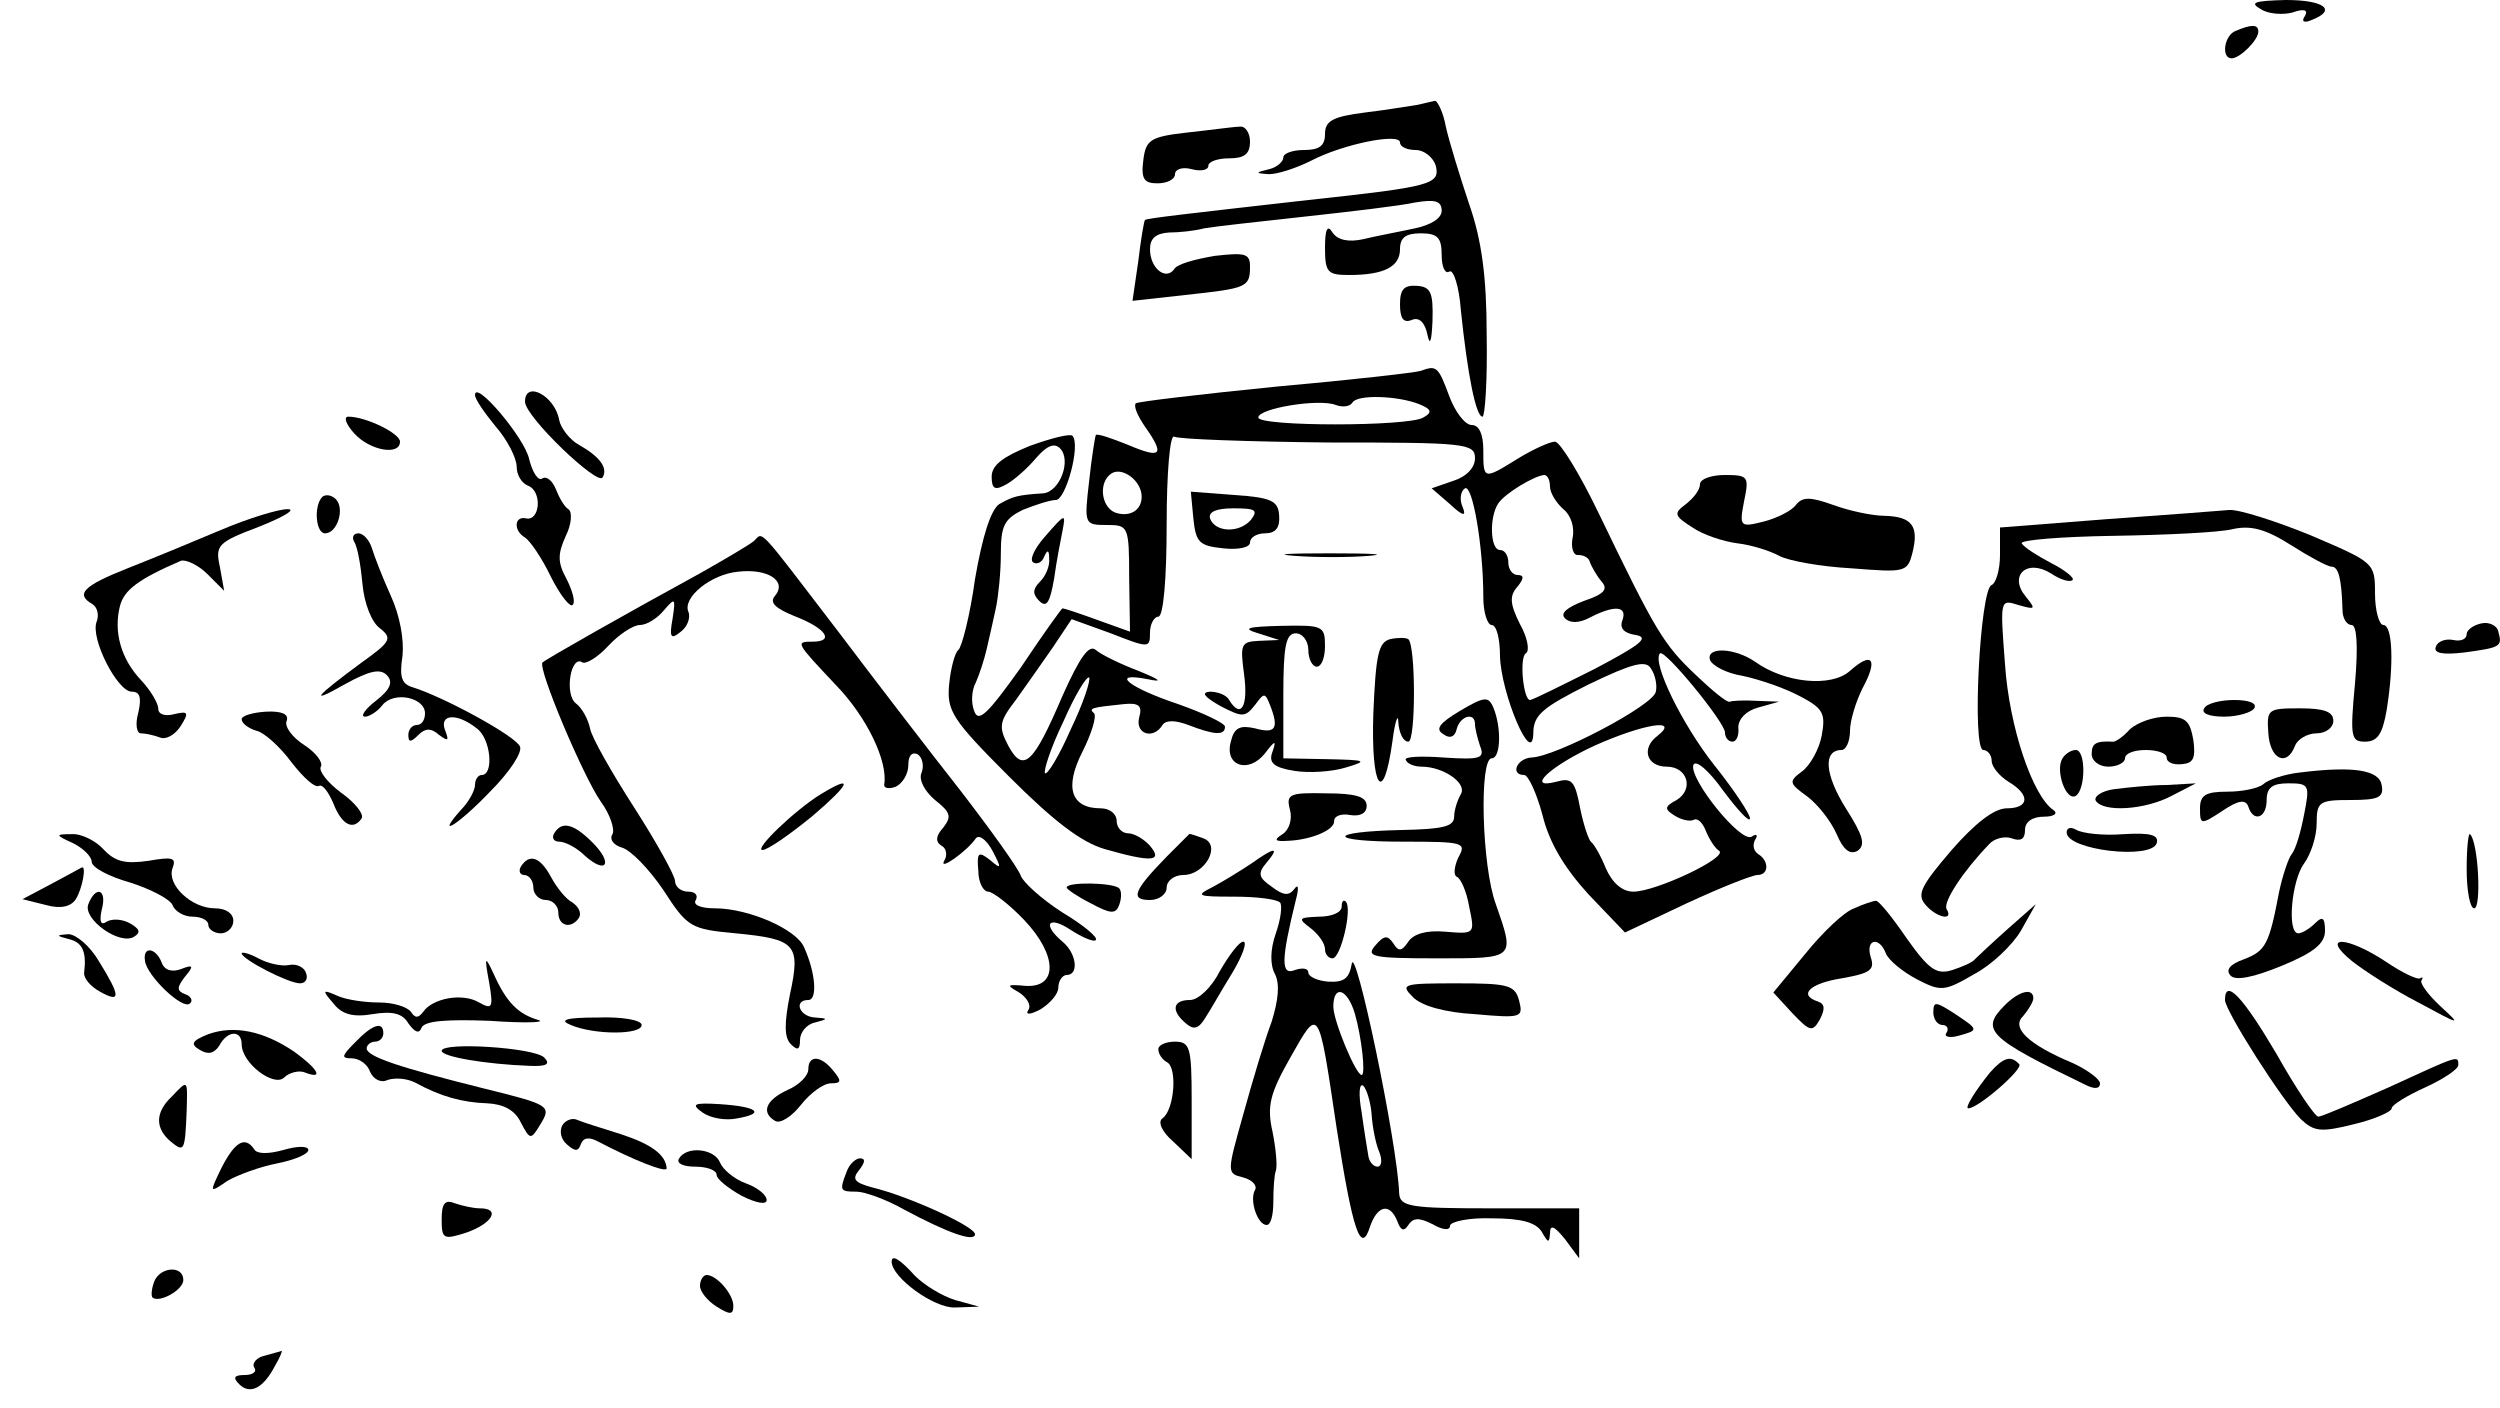 <?xml version="1.0" standalone="no"?>
<!DOCTYPE svg PUBLIC "-//W3C//DTD SVG 20010904//EN"
 "http://www.w3.org/TR/2001/REC-SVG-20010904/DTD/svg10.dtd">
<svg version="1.0" xmlns="http://www.w3.org/2000/svg"
 width="300pt" height="169pt" viewBox="0 0 300 169"
 preserveAspectRatio="xMidYMid meet">
<g transform="translate(0,169) scale(0.1,-0.1)"
fill="#000000" stroke="none">
<path d="M2713 1679 c9 -6 27 -7 38 -4 14 5 19 3 15 -4 -5 -7 -1 -9 8 -5 31
12 15 24 -31 24 -38 -1 -44 -3 -30 -11z"/>
<path d="M2683 1653 c-14 -5 -18 -33 -5 -33 10 0 32 22 32 32 0 9 -8 9 -27 1z"/>
<path d="M1700 1564 c-8 -1 -36 -6 -62 -9 -39 -5 -48 -10 -48 -26 0 -14 -7
-19 -25 -19 -14 0 -25 -4 -25 -9 0 -5 -8 -12 -17 -14 -17 -4 -17 -5 0 -6 10 0
32 7 50 16 38 20 107 34 107 22 0 -5 8 -9 19 -9 10 0 21 -9 24 -19 5 -22 -4
-25 -153 -41 -141 -16 -195 -22 -196 -24 -1 0 -5 -23 -8 -49 l-7 -48 63 7 c74
8 78 9 78 34 0 16 -6 17 -42 13 -24 -4 -46 -10 -49 -16 -10 -14 -29 1 -29 24
0 13 7 19 23 20 12 0 31 2 42 5 11 2 65 8 120 14 55 6 115 13 133 17 24 4 32
2 32 -10 0 -9 -13 -17 -32 -21 -18 -4 -46 -9 -62 -13 -18 -4 -31 -1 -37 8 -6
10 -9 4 -9 -18 0 -30 3 -33 29 -33 42 0 61 10 61 31 0 14 7 19 25 19 20 0 25
-5 25 -26 0 -14 4 -23 9 -20 5 4 12 -18 14 -46 8 -77 18 -128 26 -128 3 0 6
44 5 98 0 70 -6 114 -21 157 -11 33 -24 75 -28 93 -3 17 -10 31 -13 31 -4 -1
-14 -3 -22 -5z"/>
<path d="M1425 1531 c-45 -5 -50 -9 -53 -33 -3 -23 1 -28 17 -28 12 0 21 5 21
11 0 6 9 9 20 6 11 -3 20 -1 20 4 0 5 11 9 25 9 18 0 25 5 25 20 0 11 -6 19
-12 18 -7 0 -35 -4 -63 -7z"/>
<path d="M1680 1325 c0 -17 4 -23 14 -19 9 4 16 -3 19 -18 3 -14 5 -7 6 17 1
34 -2 41 -19 42 -15 1 -20 -4 -20 -22z"/>
<path d="M1705 1245 c-5 -2 -84 -11 -174 -19 -90 -9 -166 -18 -168 -20 -3 -3
2 -15 11 -28 24 -34 20 -39 -20 -22 -20 8 -37 14 -39 12 -1 -2 -5 -27 -8 -55
-6 -52 -6 -53 21 -53 26 0 27 -1 27 -64 l1 -64 -39 14 c-22 8 -40 14 -42 14
-1 0 -24 -32 -50 -71 -40 -56 -51 -67 -56 -52 -4 10 -3 25 2 34 4 9 10 27 13
40 3 13 8 35 11 49 3 14 6 43 6 65 0 34 4 42 26 53 15 6 33 12 40 12 12 0 30
66 20 77 -3 3 -26 -3 -51 -12 -32 -13 -46 -23 -46 -37 0 -15 4 -17 18 -9 9 5
25 19 35 31 13 15 22 19 29 12 14 -14 0 -52 -20 -54 -32 -2 -37 -4 -53 -13
-10 -7 -20 -38 -29 -90 -6 -44 -16 -82 -20 -85 -4 -3 -9 -21 -11 -41 -3 -32 3
-42 72 -111 54 -54 87 -79 115 -87 56 -16 70 -15 54 4 -7 8 -19 15 -26 15 -8
0 -14 7 -14 15 0 8 -8 15 -19 15 -36 0 -44 25 -22 68 11 22 17 42 14 46 -7 6
-4 7 35 11 19 2 23 -2 19 -16 -5 -20 17 -27 28 -9 4 6 15 6 31 0 31 -12 44
-13 44 -2 0 4 -25 16 -56 27 -60 20 -83 39 -37 30 19 -4 16 -1 -11 10 -21 8
-44 19 -51 25 -8 7 -19 -8 -40 -55 -35 -82 -47 -93 -65 -60 -12 23 -11 29 9
55 12 17 32 45 45 64 l22 33 47 -17 c46 -18 47 -18 47 1 0 10 5 19 10 19 6 0
10 44 10 111 0 62 4 108 9 105 5 -3 88 -6 185 -7 165 0 176 -1 176 -19 0 -11
-10 -22 -26 -27 l-26 -9 22 -19 c16 -15 20 -15 15 -3 -4 9 -2 19 3 22 9 5 22
-69 22 -131 0 -18 5 -33 10 -33 6 0 10 -17 10 -37 1 -45 39 -135 40 -93 0 22
11 31 67 59 52 25 68 29 74 19 5 -7 8 -20 6 -28 -2 -16 -120 -78 -149 -79 -18
-1 -26 -21 -9 -21 5 0 15 -22 22 -48 8 -33 26 -63 55 -95 l44 -46 74 35 c41
19 79 34 85 34 14 0 14 17 1 25 -6 4 -7 11 -4 17 4 6 2 8 -4 4 -13 -8 -75 69
-70 86 3 7 19 -7 36 -31 18 -24 32 -39 32 -33 0 5 -19 34 -43 64 -38 48 -75
123 -65 134 6 5 78 -83 78 -95 0 -6 4 -11 9 -11 5 0 8 8 7 17 0 10 9 20 24 24
l25 7 -27 1 c-16 1 -30 0 -32 -1 -3 -2 -21 13 -41 32 -39 37 -48 52 -116 193
-23 48 -47 87 -53 87 -6 0 -26 -9 -44 -20 -42 -26 -42 -26 -42 10 0 19 -5 30
-14 30 -8 0 -20 16 -27 35 -13 35 -15 37 -34 30z m-2 -40 c15 -6 16 -10 5 -16
-17 -11 -198 -11 -198 0 0 11 73 23 93 15 8 -3 17 -2 20 3 6 10 55 8 80 -2z
m-333 -111 c0 -17 -15 -25 -32 -19 -17 7 -20 37 -4 47 13 8 36 -9 36 -28z
m490 12 c0 -7 7 -19 16 -27 9 -7 14 -22 11 -35 -2 -11 1 -21 7 -20 6 0 13 -3
14 -9 2 -5 8 -16 14 -23 8 -9 3 -15 -21 -23 -21 -8 -29 -15 -23 -21 6 -6 17
-6 30 1 29 15 45 14 39 -3 -4 -10 2 -16 16 -18 17 -3 5 -12 -50 -41 -40 -20
-74 -37 -77 -37 -8 0 -13 51 -5 56 5 3 2 19 -7 35 -12 24 -13 34 -3 45 8 10 8
14 0 14 -6 0 -11 7 -11 15 0 8 -4 15 -10 15 -12 0 -13 40 -2 56 8 12 43 33 55
34 4 0 7 -6 7 -14z m-575 -291 c-14 -32 -28 -55 -31 -53 -2 3 7 31 22 62 14
32 28 55 31 53 2 -3 -7 -31 -22 -62z m704 -8 c-20 -15 -13 -37 11 -37 25 0 33
-27 12 -40 -15 -8 -15 -11 -2 -19 8 -5 18 -7 22 -5 5 3 11 -3 15 -13 4 -10 11
-21 16 -24 11 -8 -76 -49 -103 -49 -13 0 -25 10 -33 28 -6 15 -14 29 -18 32
-3 3 -9 21 -13 41 -6 32 -10 36 -28 31 -38 -10 -9 18 45 43 58 26 104 34 76
12z"/>
<path d="M570 1216 c0 -5 11 -21 25 -38 14 -16 25 -38 25 -48 0 -10 6 -20 14
-23 17 -7 14 -43 -3 -39 -14 3 -15 -15 -1 -23 6 -4 20 -24 31 -47 11 -22 23
-37 26 -34 4 3 0 17 -7 31 -11 20 -11 30 -1 52 7 14 8 29 3 32 -5 3 -11 14
-15 24 -4 10 -11 16 -16 13 -5 -4 -12 7 -16 23 -5 25 -65 96 -65 77z"/>
<path d="M630 1208 c0 -18 87 -101 93 -91 7 11 -3 25 -28 39 -11 6 -22 20 -24
30 -5 29 -41 48 -41 22z"/>
<path d="M425 1170 c19 -21 55 -27 55 -10 0 10 -41 30 -62 30 -6 0 -3 -9 7
-20z"/>
<path d="M2040 1109 c0 -7 -8 -17 -17 -24 -15 -11 -14 -14 8 -28 13 -9 38 -17
54 -19 17 -2 39 -9 50 -15 11 -6 50 -13 87 -15 64 -5 67 -5 73 19 8 32 -1 43
-33 44 -15 0 -43 6 -62 13 -28 10 -37 10 -45 0 -5 -7 -23 -16 -39 -20 -28 -7
-29 -6 -23 25 6 29 5 31 -23 31 -17 0 -30 -5 -30 -11z"/>
<path d="M387 1094 c-11 -11 -8 -44 3 -44 15 0 24 30 13 41 -5 5 -12 6 -16 3z"/>
<path d="M1432 1068 c3 -29 7 -33 36 -36 18 -2 32 1 32 7 0 6 8 11 18 11 13 0
18 7 17 21 -1 18 -9 22 -54 25 l-52 4 3 -32z m69 -2 c-14 -16 -43 -15 -49 2
-2 8 8 12 28 12 27 0 30 -2 21 -14z"/>
<path d="M265 1054 c-33 -14 -84 -35 -112 -46 -53 -21 -63 -31 -42 -43 6 -4 8
-13 5 -21 -8 -20 25 -84 42 -84 10 0 12 -7 8 -25 -4 -14 -2 -25 3 -25 5 0 15
-2 23 -5 7 -3 18 3 25 14 10 16 9 18 -8 14 -11 -3 -19 0 -19 6 0 7 -9 22 -20
34 -25 26 -34 59 -26 90 5 19 22 32 73 54 6 2 21 -5 32 -16 l20 -20 -5 28 c-6
27 -3 30 47 49 30 12 45 21 34 21 -11 0 -47 -11 -80 -25z"/>
<path d="M2528 1067 l-128 -10 0 -33 c0 -18 -5 -34 -10 -36 -14 -4 -24 -198
-10 -198 5 0 10 -6 10 -13 0 -7 9 -18 20 -25 27 -16 25 -32 -2 -32 -15 0 -38
-18 -66 -50 -36 -42 -42 -53 -32 -65 13 -16 35 -21 26 -6 -5 8 20 46 51 78 6
7 19 10 27 7 11 -4 16 -1 16 10 0 10 9 16 23 16 12 0 17 4 11 8 -25 17 -53
100 -58 175 -6 78 -6 78 16 71 21 -6 21 -5 9 10 -21 25 1 46 30 28 12 -8 23
-11 26 -8 3 2 -9 12 -25 20 -17 9 -33 19 -36 24 -2 4 47 8 110 9 62 1 127 4
143 8 22 5 40 0 70 -19 22 -14 44 -26 49 -26 8 0 12 -14 13 -52 0 -10 5 -18
11 -18 6 0 8 -24 4 -70 -6 -64 -5 -70 12 -70 15 0 21 9 26 38 9 56 7 102 -4
102 -5 0 -10 17 -10 38 0 37 -1 37 -78 70 -42 17 -86 31 -97 30 -11 -1 -77 -6
-147 -11z"/>
<path d="M1253 1045 c-12 -14 -18 -27 -13 -30 5 -3 11 1 13 7 4 9 6 8 6 -2 1
-9 -4 -21 -11 -28 -9 -9 -9 -15 -1 -23 9 -9 13 -2 18 27 3 22 8 47 10 57 4 21
4 22 -22 -8z"/>
<path d="M425 1040 c4 -6 8 -29 10 -51 2 -23 11 -46 21 -53 15 -12 13 -16 -22
-41 -57 -42 -64 -51 -20 -26 29 16 42 19 50 11 8 -8 5 -17 -13 -31 -13 -10
-19 -19 -13 -19 5 0 15 6 21 14 14 17 51 9 51 -10 0 -8 -4 -14 -10 -14 -5 0
-10 -5 -10 -12 0 -9 3 -9 12 0 8 8 15 9 25 0 11 -8 12 -7 7 6 -7 19 14 21 38
2 17 -12 21 -56 6 -56 -4 0 -8 -5 -8 -12 0 -6 -7 -20 -17 -30 -32 -36 -2 -17
36 23 22 22 38 46 35 53 -4 12 -90 59 -128 71 -14 4 -17 12 -13 38 2 19 -3 48
-14 72 -10 22 -20 48 -23 58 -3 9 -10 17 -16 17 -6 0 -8 -5 -5 -10z"/>
<path d="M905 1041 c-6 -5 -35 -22 -65 -39 -86 -47 -185 -103 -189 -107 -6 -7
49 -137 70 -167 11 -15 17 -33 14 -39 -4 -6 1 -13 11 -16 11 -3 33 -26 50 -51
29 -45 33 -47 87 -52 72 -7 78 -13 65 -73 -7 -35 -7 -52 1 -60 8 -8 11 -7 11
5 0 9 8 19 18 21 16 4 16 5 0 6 -19 1 -26 21 -8 21 11 0 9 32 -5 63 -9 22 -67
47 -107 47 -17 0 -27 4 -23 10 3 6 -1 10 -9 10 -9 0 -16 6 -16 13 0 6 -22 46
-49 88 -27 42 -51 84 -53 95 -2 10 -9 24 -17 30 -14 11 -6 59 8 49 5 -2 19 7
31 20 13 14 30 25 38 25 8 0 21 8 29 18 13 15 14 15 10 -11 -4 -22 -2 -25 10
-15 8 6 12 17 9 24 -7 17 27 45 60 48 35 4 59 -11 44 -29 -7 -8 0 -15 25 -25
36 -14 47 -30 20 -30 -21 0 -20 -1 28 -52 37 -38 63 -92 58 -120 0 -4 6 -5 14
-2 8 4 15 15 15 26 0 11 4 16 11 13 6 -4 8 -14 5 -22 -4 -8 3 -22 16 -33 19
-15 20 -20 10 -33 -9 -10 -10 -17 -2 -22 6 -3 7 -12 3 -18 -7 -13 28 12 38 27
4 5 13 -2 20 -15 11 -21 11 -23 -3 -11 -14 11 -16 9 -14 -13 0 -14 6 -25 12
-25 5 0 25 -15 43 -34 40 -42 41 -82 1 -79 -22 2 -23 1 -7 -8 9 -6 15 -15 11
-21 -4 -6 2 -6 15 1 11 7 21 18 21 26 0 8 5 15 10 15 15 0 12 26 -5 40 -25 21
-17 32 10 14 14 -9 28 -15 30 -12 3 3 -15 18 -40 33 -25 16 -47 36 -50 44 -3
9 -36 55 -73 103 -37 47 -103 133 -146 190 -98 128 -90 120 -101 109z"/>
<path d="M1553 1023 c26 -2 67 -2 90 0 23 2 2 3 -48 3 -49 0 -68 -1 -42 -3z"/>
<path d="M2978 942 c-10 -2 -18 -8 -18 -13 0 -6 -7 -9 -16 -7 -10 2 -19 -2
-21 -8 -3 -8 8 -10 34 -7 44 6 46 7 41 25 -1 7 -11 12 -20 10z"/>
<path d="M1510 930 l25 -8 -24 -1 c-22 -1 -23 -4 -18 -41 5 -38 -4 -53 -18
-30 -3 6 -14 10 -23 10 -11 -1 -7 -6 12 -17 27 -14 30 -14 42 1 11 15 12 15
18 0 11 -28 7 -35 -18 -28 -18 4 -25 1 -29 -16 -8 -29 21 -39 41 -14 12 16 14
16 9 2 -5 -13 1 -19 26 -23 18 -3 46 -1 62 4 27 8 25 9 -22 10 l-53 1 0 75 c0
60 3 75 15 75 8 0 15 -9 15 -20 0 -11 5 -20 10 -20 6 0 10 11 10 25 0 24 -3
25 -52 24 -42 -1 -48 -3 -28 -9z"/>
<path d="M1668 923 c-14 -4 -17 -19 -20 -89 -3 -90 12 -113 23 -33 3 24 7 34
7 22 1 -13 6 -23 12 -23 9 0 9 115 0 123 -3 2 -13 2 -22 0z"/>
<path d="M2052 898 c3 -7 20 -16 39 -19 19 -4 49 -14 68 -24 29 -15 32 -21 27
-48 -3 -16 -14 -36 -24 -43 -16 -12 -15 -14 7 -30 12 -9 28 -29 35 -45 8 -19
16 -25 25 -20 10 7 7 18 -14 51 -25 40 -28 70 -5 70 5 0 10 10 10 23 0 12 7
35 15 51 19 35 12 45 -15 21 -22 -20 -78 -15 -114 11 -25 17 -59 18 -54 2z"/>
<path d="M1752 837 c-25 -15 -30 -22 -20 -28 8 -6 14 -3 16 6 4 16 22 21 22 6
0 -5 3 -17 6 -26 6 -15 1 -17 -44 -14 -27 2 -48 1 -45 -3 2 -5 11 -8 19 -8 26
0 55 -20 47 -33 -4 -7 -8 -19 -8 -27 0 -12 -14 -15 -63 -16 -91 -2 -90 -14 2
-14 73 0 76 -1 66 -19 -5 -11 -6 -21 -2 -23 5 -2 12 -18 15 -36 7 -33 7 -33
-29 -30 -23 2 -38 -3 -44 -12 -8 -12 -12 -12 -18 -2 -7 10 -11 10 -22 -3 -11
-13 -3 -15 74 -15 95 0 94 -1 71 65 -17 46 -20 175 -5 175 11 0 12 37 2 61 -6
14 -11 13 -40 -4z"/>
<path d="M2645 840 c-4 -6 6 -10 24 -10 16 0 33 5 36 10 4 6 -6 10 -24 10 -16
0 -33 -4 -36 -10z"/>
<path d="M290 827 c0 -5 8 -11 18 -14 9 -2 28 -19 42 -38 14 -18 28 -31 33
-28 4 2 11 -7 17 -21 10 -26 24 -33 34 -18 3 5 -8 19 -25 31 -16 12 -27 26
-24 31 3 5 -6 17 -20 26 -14 9 -24 22 -21 29 3 8 -6 12 -25 11 -16 -1 -29 -5
-29 -9z"/>
<path d="M2722 810 c2 -31 22 -41 32 -15 3 8 15 15 26 15 11 0 20 7 20 15 0
11 -11 15 -40 15 -39 0 -40 -1 -38 -30z"/>
<path d="M2556 815 c-8 -9 -18 -16 -21 -15 -20 1 -25 -2 -25 -15 0 -8 9 -15
20 -15 11 0 20 5 20 10 0 6 11 10 25 10 14 0 25 -4 25 -9 0 -6 8 -9 18 -8 14
1 17 7 14 29 -4 23 -9 28 -32 28 -16 0 -35 -7 -44 -15z"/>
<path d="M2475 780 c-9 -14 4 -52 16 -45 12 8 12 55 0 55 -6 0 -13 -5 -16 -10z"/>
<path d="M2760 763 c-19 -2 -39 -9 -44 -14 -6 -5 -25 -9 -43 -9 -26 0 -33 -4
-33 -20 0 -20 1 -20 27 -3 19 13 28 14 31 5 6 -19 22 -14 22 8 0 15 7 20 26
20 25 0 26 -2 19 -37 -4 -21 -10 -42 -15 -48 -4 -5 -11 -26 -15 -45 -12 -63
-16 -71 -42 -81 -17 -6 -23 -13 -16 -20 6 -6 27 -2 61 12 39 16 52 27 52 42 0
16 -3 18 -12 9 -7 -7 -16 -12 -20 -12 -14 0 -8 64 7 84 8 11 15 32 15 48 0 26
3 28 41 28 33 0 40 3 37 18 -3 18 -34 23 -98 15z"/>
<path d="M985 737 c-31 -19 -81 -67 -70 -67 6 0 32 18 59 40 46 39 52 52 11
27z"/>
<path d="M2537 743 c-15 -2 -25 -9 -22 -14 9 -14 59 -11 91 6 l29 15 -35 -2
c-19 0 -47 -3 -63 -5z"/>
<path d="M1548 718 c3 -11 -1 -24 -9 -29 -11 -7 -9 -9 6 -8 28 1 57 13 56 24
0 6 9 9 19 7 12 -2 20 2 20 11 0 11 -13 15 -49 15 -44 1 -48 -1 -43 -20z"/>
<path d="M665 690 c-3 -5 -1 -10 6 -10 7 0 21 -7 31 -17 26 -23 34 -9 9 16
-23 23 -37 26 -46 11z"/>
<path d="M2480 691 c0 -21 101 -33 108 -13 3 10 -7 13 -40 11 -24 -2 -49 1
-56 5 -7 4 -12 3 -12 -3z"/>
<path d="M88 678 c12 -6 22 -16 22 -22 0 -7 21 -18 46 -25 25 -8 48 -20 51
-27 3 -8 14 -14 24 -14 10 0 19 -4 19 -10 0 -5 7 -10 15 -10 8 0 15 7 15 15 0
9 -9 15 -22 15 -28 0 -58 28 -51 48 5 13 0 14 -29 9 -28 -4 -40 -1 -54 14 -9
10 -27 19 -38 18 -20 0 -20 -1 2 -11z"/>
<path d="M1400 662 c-40 -41 -44 -52 -20 -52 11 0 20 7 20 15 0 8 9 15 20 15
26 0 46 36 24 44 -9 3 -16 6 -17 5 -1 -1 -13 -13 -27 -27z"/>
<path d="M2960 647 c0 -26 4 -47 9 -47 9 0 5 80 -5 89 -2 2 -4 -17 -4 -42z"/>
<path d="M1502 654 c-12 -8 -33 -21 -46 -28 -22 -11 -20 -12 25 -12 27 0 51
-3 55 -7 3 -3 1 -20 -5 -37 -7 -20 -7 -38 -1 -49 6 -12 4 -31 -4 -57 -8 -21
-23 -71 -34 -111 -20 -71 -20 -71 0 -76 11 -3 17 -10 14 -15 -7 -12 3 -42 14
-42 5 0 8 12 8 28 0 15 1 32 3 37 2 6 0 27 -4 47 -7 31 -3 46 22 90 34 60 33
62 55 -86 19 -122 29 -153 40 -118 9 26 24 29 33 6 4 -11 8 -12 13 -4 6 9 13
9 29 1 12 -7 21 -8 21 -2 0 5 23 10 50 9 36 0 53 -5 60 -16 8 -14 9 -14 10 -2
0 11 5 9 18 -7 l17 -23 0 30 0 30 -107 0 c-96 0 -108 2 -109 18 -2 60 -53 303
-57 275 -3 -17 -9 -22 -28 -21 -13 1 -24 6 -24 11 0 5 -7 6 -16 3 -17 -7 -17
11 1 84 4 15 3 20 -2 13 -6 -8 -13 -8 -27 3 -16 11 -17 16 -6 29 16 19 10 19
-18 -1z m124 -181 c8 -28 13 -73 8 -73 -7 0 -34 65 -34 82 0 27 17 22 26 -9z
m20 -121 c1 -15 5 -35 9 -44 4 -10 3 -18 -2 -18 -5 0 -10 6 -11 13 -1 6 -5 30
-8 52 -4 22 -3 36 2 32 4 -4 9 -20 10 -35z"/>
<path d="M625 650 c-3 -5 -1 -10 4 -10 6 0 11 -7 11 -15 0 -8 7 -15 15 -15 8
0 15 -7 15 -15 0 -17 16 -20 25 -6 3 6 -1 13 -8 18 -8 4 -19 18 -26 31 -13 24
-26 28 -36 12z"/>
<path d="M61 629 l-34 -18 28 -7 c18 -5 30 -2 36 7 8 13 13 41 7 38 -2 -1 -18
-10 -37 -20z"/>
<path d="M1280 625 c0 -2 13 -11 29 -19 24 -13 30 -13 34 -2 3 8 3 17 0 20 -7
7 -63 8 -63 1z"/>
<path d="M106 605 c-7 -18 38 -50 55 -39 8 5 7 9 -5 16 -9 5 -21 6 -28 2 -7
-5 -9 0 -6 14 7 25 -7 30 -16 7z"/>
<path d="M1610 602 c0 -7 -12 -12 -27 -12 -25 -1 -26 -2 -10 -14 9 -7 17 -18
17 -25 0 -6 4 -11 9 -11 10 0 24 60 16 68 -3 3 -5 0 -5 -6z"/>
<path d="M2225 600 c-12 -4 -38 -29 -59 -55 l-38 -46 23 -25 c21 -22 24 -23
33 -7 6 12 6 18 -2 21 -25 8 -10 22 28 28 34 6 40 10 35 25 -7 22 10 26 18 5
3 -8 20 -22 37 -31 29 -15 33 -15 69 6 21 11 46 35 56 52 l18 32 -34 -30 c-18
-16 -36 -33 -39 -36 -3 -4 -15 -9 -27 -13 -19 -6 -28 0 -55 38 -17 25 -34 46
-37 45 -3 0 -15 -4 -26 -9z"/>
<path d="M83 563 c16 -4 21 -15 18 -40 -1 -7 8 -17 19 -23 25 -14 25 -6 -1 36
-11 19 -28 33 -37 33 -15 -1 -15 -2 1 -6z"/>
<path d="M1464 525 c-10 -20 -26 -35 -36 -35 -21 0 -23 -13 -5 -28 9 -8 15 -7
23 6 6 9 20 34 33 55 12 20 18 37 13 37 -5 0 -17 -16 -28 -35z"/>
<path d="M2822 537 c15 -12 51 -35 80 -50 52 -28 52 -28 26 -4 -15 14 -25 28
-22 31 2 3 1 4 -2 2 -3 -2 -22 7 -41 20 -47 31 -79 32 -41 1z"/>
<path d="M174 537 c2 -18 46 -60 54 -51 4 3 1 9 -6 11 -10 4 -10 8 0 21 11 13
10 15 -5 9 -11 -4 -20 -1 -23 8 -7 18 -23 20 -20 2z"/>
<path d="M290 546 c0 -7 56 -36 70 -36 7 0 10 6 7 13 -2 6 -11 11 -20 9 -9 -2
-26 2 -37 8 -11 6 -20 8 -20 6z"/>
<path d="M587 511 c5 -30 4 -33 -12 -24 -20 12 -56 5 -67 -11 -6 -8 -10 -8
-15 0 -5 6 -21 11 -38 11 -16 0 -39 3 -50 8 -18 8 -19 7 -5 -9 10 -13 23 -17
47 -13 24 4 36 1 43 -11 8 -11 13 -13 16 -5 4 8 30 10 82 8 42 -3 68 -2 58 1
-24 7 -38 21 -53 54 -11 24 -12 23 -6 -9z"/>
<path d="M1695 494 c10 -11 39 -19 75 -21 56 -5 58 -4 53 16 -5 19 -13 21 -75
21 -64 0 -68 -1 -53 -16z"/>
<path d="M2406 484 c-30 -30 -21 -39 97 -96 10 -5 17 -5 17 2 0 5 -15 16 -32
24 -55 23 -75 43 -60 57 6 7 12 17 12 21 0 13 -17 9 -34 -8z"/>
<path d="M2670 490 c0 -13 69 -121 91 -143 16 -15 24 -16 64 -6 25 6 45 15 45
19 0 4 18 15 40 25 22 10 40 22 40 27 0 12 1 12 -84 -27 -43 -19 -80 -35 -84
-35 -4 0 -27 34 -50 75 -40 68 -62 92 -62 65z"/>
<path d="M2320 475 c0 -8 5 -15 11 -15 5 0 8 -4 5 -9 -4 -5 3 -7 14 -4 25 7
25 7 -5 27 -22 14 -25 15 -25 1z"/>
<path d="M685 460 c28 -12 85 -12 85 0 0 6 -24 10 -52 9 -39 0 -48 -3 -33 -9z"/>
<path d="M250 449 c-20 -8 -22 -12 -10 -19 10 -6 17 -4 23 5 10 19 27 19 27 2
0 -23 39 -52 51 -40 6 6 18 9 25 6 23 -9 16 4 -13 25 -37 25 -72 32 -103 21z"/>
<path d="M426 439 c-16 -16 -17 -19 -4 -19 9 0 19 -7 22 -16 4 -9 13 -14 21
-10 9 3 23 2 33 -3 31 -17 57 -24 87 -25 19 -1 33 -8 40 -23 11 -21 12 -21 23
-3 14 23 13 24 -68 44 -100 25 -140 38 -140 48 0 4 5 8 10 8 6 0 10 5 10 10 0
15 -13 11 -34 -11z"/>
<path d="M530 429 c0 -7 52 -16 105 -18 21 -1 26 2 18 10 -12 12 -123 19 -123
8z"/>
<path d="M1390 431 c0 -6 5 -13 11 -16 12 -8 8 -57 -6 -67 -6 -4 -1 -16 13
-28 l22 -21 0 71 c0 63 -2 70 -20 70 -11 0 -20 -4 -20 -9z"/>
<path d="M970 407 c0 -8 -11 -19 -25 -25 -26 -12 -32 -27 -15 -37 6 -4 20 5
31 19 11 14 27 26 36 26 13 0 13 3 3 15 -15 19 -30 19 -30 2z"/>
<path d="M2388 403 c-17 -21 -31 -43 -26 -43 12 0 67 48 61 53 -10 11 -19 8
-35 -10z"/>
<path d="M206 374 c-20 -19 -20 -38 -1 -54 16 -13 17 -12 19 37 1 38 2 38 -18
17z"/>
<path d="M843 355 c10 -7 28 -10 42 -7 34 6 24 14 -21 17 -32 2 -35 0 -21 -10z"/>
<path d="M675 340 c-4 -7 -2 -17 5 -23 10 -9 14 -9 17 0 3 8 10 9 21 3 42 -22
82 -38 82 -32 -1 16 -18 29 -55 41 -22 7 -45 14 -52 17 -6 3 -14 0 -18 -6z"/>
<path d="M266 289 c-15 -31 -15 -31 7 -16 12 7 39 17 60 21 20 4 37 11 37 16
0 5 -13 5 -30 0 -18 -5 -32 -5 -35 1 -11 16 -23 9 -39 -22z"/>
<path d="M815 300 c-4 -6 5 -10 19 -10 14 0 26 -4 26 -10 0 -5 14 -16 30 -25
18 -9 30 -11 30 -5 0 6 -11 15 -25 20 -14 5 -28 17 -31 25 -7 17 -40 20 -49 5z"/>
<path d="M1016 284 c-9 -23 -8 -24 12 -24 9 0 35 -9 56 -21 54 -29 86 -40 86
-30 0 9 -78 45 -123 56 -22 6 -25 10 -16 21 7 9 8 14 1 14 -5 0 -13 -7 -16
-16z"/>
<path d="M530 227 c0 -24 2 -25 30 -16 31 11 41 29 16 29 -8 0 -21 3 -30 6
-12 5 -16 0 -16 -19z"/>
<path d="M1070 176 c0 -19 51 -56 76 -55 l29 1 -29 8 c-16 5 -37 18 -48 29
-18 20 -28 26 -28 17z"/>
<path d="M185 152 c-3 -8 -4 -17 -2 -19 8 -7 37 9 37 21 0 18 -28 16 -35 -2z"/>
<path d="M840 147 c0 -7 9 -18 20 -25 16 -10 20 -10 20 1 0 14 -20 37 -32 37
-4 0 -8 -6 -8 -13z"/>
<path d="M317 63 c-9 -2 -15 -9 -12 -14 4 -5 -2 -9 -11 -9 -13 0 -15 -3 -7
-11 13 -13 29 -5 43 22 6 10 9 18 8 18 -2 -1 -11 -3 -21 -6z"/>
</g>
</svg>
